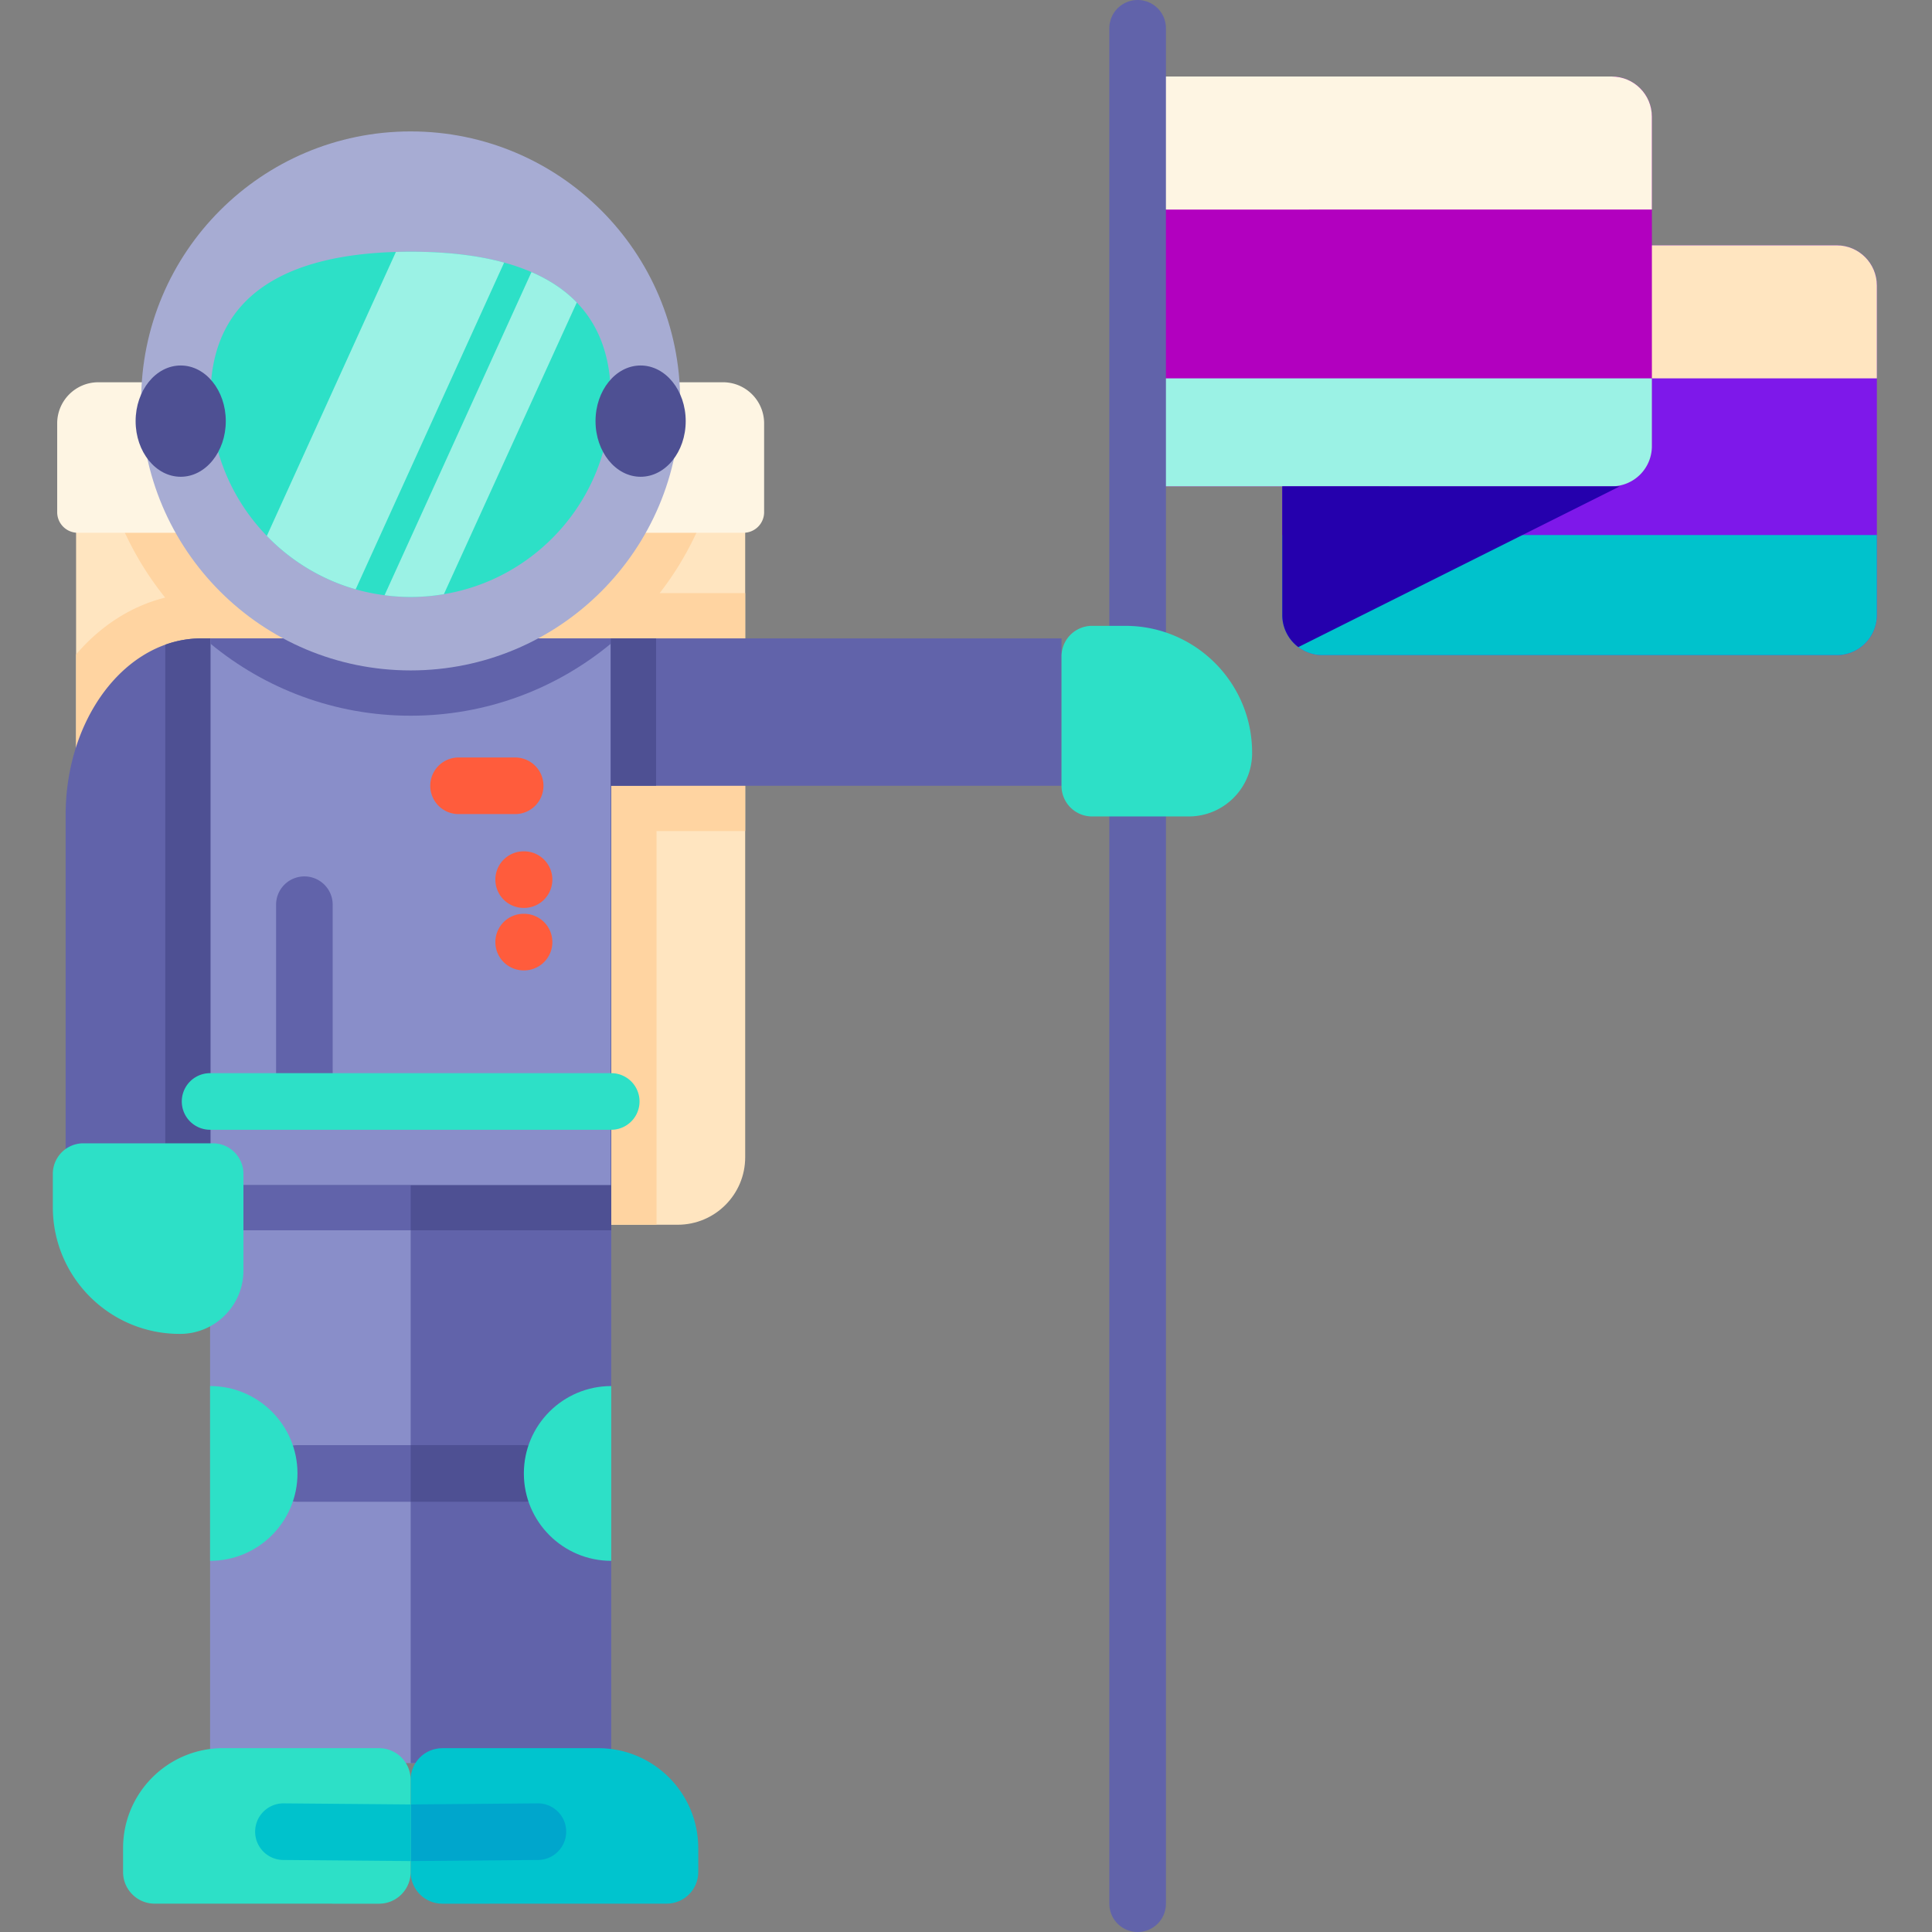 <svg height="512pt" viewBox="-14 0 512 512" width="512pt" xmlns="http://www.w3.org/2000/svg"><rect x="-14" y="0" width="512" height="512" fill="#808080" stroke="none"/><path d="M483.39 75.66v87.313c0 5.882-4.765 10.648-10.648 10.648H336.465c-2.399 0-4.606-.805-6.39-2.129a10.64 10.64 0 0 1-4.259-8.52V65.017h146.926c5.883-.004 10.649 4.761 10.649 10.644zm0 0" fill="#7e18ea"/><path d="M483.39 141.79v21.183c0 5.882-4.765 10.648-10.648 10.648H336.465c-2.399 0-4.606-.805-6.39-2.129a10.64 10.64 0 0 1-4.259-8.52V141.79zm0 0" fill="#00c2cc"/><path d="M483.39 75.66v24.61H325.817V65.012h146.926c5.883 0 10.649 4.765 10.649 10.648zm0 0" fill="#ffe5c0"/><path d="M423.766 30.922v87.316a10.64 10.64 0 0 1-10.645 10.645H287.488V20.277h125.63c5.886 0 10.648 4.762 10.648 10.645zm0 0" fill="#b200bf"/><path d="M423.766 100.27v17.968a10.64 10.64 0 0 1-10.645 10.645H287.488V100.27zm0 0" fill="#9bf2e5"/><path d="M423.766 30.922v24.613H287.488V20.277h125.63c5.886 0 10.648 4.762 10.648 10.645zm0 0" fill="#fef5e3"/><path d="M287.484 512a7.5 7.5 0 0 1-7.5-7.5V7.5a7.5 7.5 0 0 1 7.5-7.5c4.145 0 7.5 3.355 7.5 7.5v497c0 4.145-3.355 7.5-7.5 7.5zm0 0" fill="#6163aa"/><path d="M415.254 128.887l-85.18 42.601a10.63 10.63 0 0 1-4.258-8.52v-34.09zm0 0" fill="#2500ad"/><path d="M183.484 129.8v176.872c0 9.887-8.007 17.898-17.898 17.898H24.074c-9.887 0-17.91-8.011-17.91-17.898V129.8zm0 0" fill="#ffe5c0"/><path d="M183.484 157.18v63.058h-23.5V324.57H24.074c-9.887 0-17.91-8.011-17.91-17.898v-133.23c6.512-7.66 14.75-12.872 23.602-15.07A83.298 83.298 0 0 1 14.805 129.8h160.05a83.199 83.199 0 0 1-14.03 27.379zm0 0" fill="#ffd4a1"/><path d="M41.676 291.898h106.308v175.34H41.676zm0 0" fill="#898ec9"/><g fill="#6163aa"><path d="M41.676 291.898h106.308v34.141H41.676zm0 0M124.828 397.98H64.836a7.5 7.5 0 0 1-7.5-7.5c0-4.144 3.355-7.5 7.5-7.5h59.992c4.145 0 7.5 3.356 7.5 7.5 0 4.141-3.36 7.5-7.5 7.5zm0 0"/><path d="M94.836 291.898h53.148v175.34H94.836zm0 0"/></g><path d="M94.836 291.898h53.148v34.141H94.836zm0 0M132.324 390.48c0 4.141-3.36 7.5-7.5 7.5H94.836v-15h29.988c4.14 0 7.5 3.36 7.5 7.5zm0 0" fill="#4e5093"/><path d="M41.676 413.637c12.789 0 23.16-10.367 23.16-23.157 0-12.792-10.371-23.16-23.16-23.16zm0 0M147.988 413.637c-12.793 0-23.16-10.367-23.16-23.157 0-12.792 10.367-23.16 23.16-23.16zm0 0" fill="#2de0c7"/><path d="M183.05 141.188H6.61a5.453 5.453 0 0 1-5.454-5.454v-23.523c0-6.023 4.883-10.906 10.906-10.906h165.536c6.02 0 10.902 4.882 10.902 10.906v23.523a5.452 5.452 0 0 1-5.45 5.453zm0 0" fill="#fef5e3"/><path d="M147.984 169.18v144.86H3.394v-98.028c0-21.563 11.18-39.711 26.403-45.16a28.172 28.172 0 0 1 9.55-1.672zm0 0" fill="#6163aa"/><path d="M147.984 169.18v144.86H29.797V170.851a28.172 28.172 0 0 1 9.55-1.672zm0 0" fill="#4e5093"/><path d="M41.797 169.18h106.07v144.86H41.797zm0 0" fill="#898ec9"/><path d="M147.867 169.18v1.41c-14.43 11.922-32.91 19.082-53.043 19.082-20.117 0-38.597-7.16-53.027-19.07v-1.422zm0 0M147.867 169.18h119.45v39.058h-119.45zm0 0" fill="#6163aa"/><path d="M166.25 106.25c0 39.441-31.977 71.418-71.422 71.418-39.441 0-71.418-31.977-71.418-71.418 0-39.445 31.977-71.422 71.418-71.422 39.445 0 71.422 31.977 71.422 71.422zm0 0" fill="#a7acd3"/><path d="M147.867 105.16c0 18.352-9.332 34.531-23.5 44.05a52.407 52.407 0 0 1-20.73 8.25c-2.86.49-5.813.74-8.813.74a50.49 50.49 0 0 1-6.91-.462 51.042 51.042 0 0 1-7.656-1.566 52.897 52.897 0 0 1-14.961-6.961 52.73 52.73 0 0 1-8.582-7.191c-9.25-9.54-14.93-22.54-14.93-36.86 0-27.969 21.66-37.59 49.13-38.39 1.292-.04 2.593-.06 3.91-.06 8.952 0 17.382.849 24.773 2.88a54.552 54.552 0 0 1 7.25 2.512c4.66 2.02 8.726 4.668 12.007 8.058 5.692 5.899 9.012 14.04 9.012 25zm0 0" fill="#2de0c7"/><path d="M138.855 80.16l-35.218 77.3c-2.86.49-5.813.74-8.813.74a50.49 50.49 0 0 1-6.91-.462l38.934-85.636c4.66 2.02 8.726 4.668 12.007 8.058zm0 0M119.598 69.59l-39.34 86.582a52.897 52.897 0 0 1-14.961-6.961 52.73 52.73 0 0 1-8.582-7.191l34.2-75.25c1.292-.04 2.593-.06 3.91-.06 8.952 0 17.382.849 24.773 2.88zm0 0" fill="#9bf2e5"/><path d="M45.836 111.605c0-8.144-5.348-14.746-11.945-14.746-6.602 0-11.95 6.602-11.95 14.746 0 8.141 5.348 14.743 11.95 14.743 6.597 0 11.945-6.602 11.945-14.743zm0 0M167.719 111.605c0-8.144-5.352-14.746-11.95-14.746-6.597 0-11.949 6.602-11.949 14.746 0 8.141 5.352 14.743 11.95 14.743 6.597 0 11.949-6.602 11.949-14.743zm0 0" fill="#4e5093"/><path d="M33.719 353.496h-.117C15.043 353.496 0 338.453 0 319.895v-8.813a8.095 8.095 0 0 1 8.094-8.094h34.32a8.094 8.094 0 0 1 8.098 8.094v25.625c-.004 9.27-7.52 16.79-16.793 16.79zm0 0" fill="#2de0c7"/><path d="M171.047 489.762v6.36c0 4.616-3.75 8.366-8.383 8.366l-59.457.012c-4.621 0-8.371-3.75-8.383-8.371V471.66c0-4.62 3.75-8.37 8.383-8.37l41.36-.009c14.62 0 26.48 11.86 26.48 26.48zm0 0" fill="#00c4ce"/><path d="M136.047 485.34c.027 4.14-3.3 7.531-7.442 7.57l-33.71.29h-.07v-15l33.652-.29h.07a7.5 7.5 0 0 1 7.5 7.43zm0 0" fill="#00a6cc"/><path d="M94.824 471.66v24.469c0 4.621-3.75 8.371-8.367 8.371l-59.473-.012c-4.617 0-8.367-3.75-8.367-8.367v-6.36c0-14.62 11.86-26.48 26.48-26.48l41.36.008a8.365 8.365 0 0 1 8.367 8.371zm0 0" fill="#2de0c7"/><path d="M94.824 478.2v15h-.058l-33.72-.29c-4.14-.039-7.472-3.43-7.429-7.57a7.5 7.5 0 0 1 7.5-7.43h.07zm0 0" fill="#00c2cc"/><path d="M317.824 199.574v-.117c0-18.559-15.047-33.602-33.601-33.602h-8.813a8.096 8.096 0 0 0-8.097 8.094v34.32a8.097 8.097 0 0 0 8.097 8.098h25.621c9.274-.004 16.793-7.52 16.793-16.793zm0 0" fill="#2de0c7"/><path d="M122.523 215.742h-15a7.5 7.5 0 1 1 0-15h15a7.5 7.5 0 1 1 0 15zm0 0M124.879 240.61h-.102a7.5 7.5 0 0 1-7.5-7.5c0-4.145 3.356-7.5 7.5-7.5h.102c4.144 0 7.5 3.355 7.5 7.5a7.5 7.5 0 0 1-7.5 7.5zm0 0M124.883 257.168h-.074l-.102-.004a7.494 7.494 0 0 1-7.43-7.566 7.5 7.5 0 0 1 7.496-7.434h.075l.101.004a7.5 7.5 0 0 1 7.43 7.57 7.499 7.499 0 0 1-7.496 7.43zm0 0" fill="#ff5c3c"/><path d="M66.664 296.773a7.5 7.5 0 0 1-7.5-7.5v-49.515a7.5 7.5 0 0 1 7.5-7.5c4.145 0 7.5 3.355 7.5 7.5v49.515c0 4.145-3.355 7.5-7.5 7.5zm0 0" fill="#6163aa"/><path d="M147.984 299.398H41.676a7.5 7.5 0 1 1 0-15h106.308a7.5 7.5 0 1 1 0 15zm0 0" fill="#2de0c7"/><path d="M147.867 169.18h12v39.058h-12zm0 0" fill="#4e5093"/></svg>